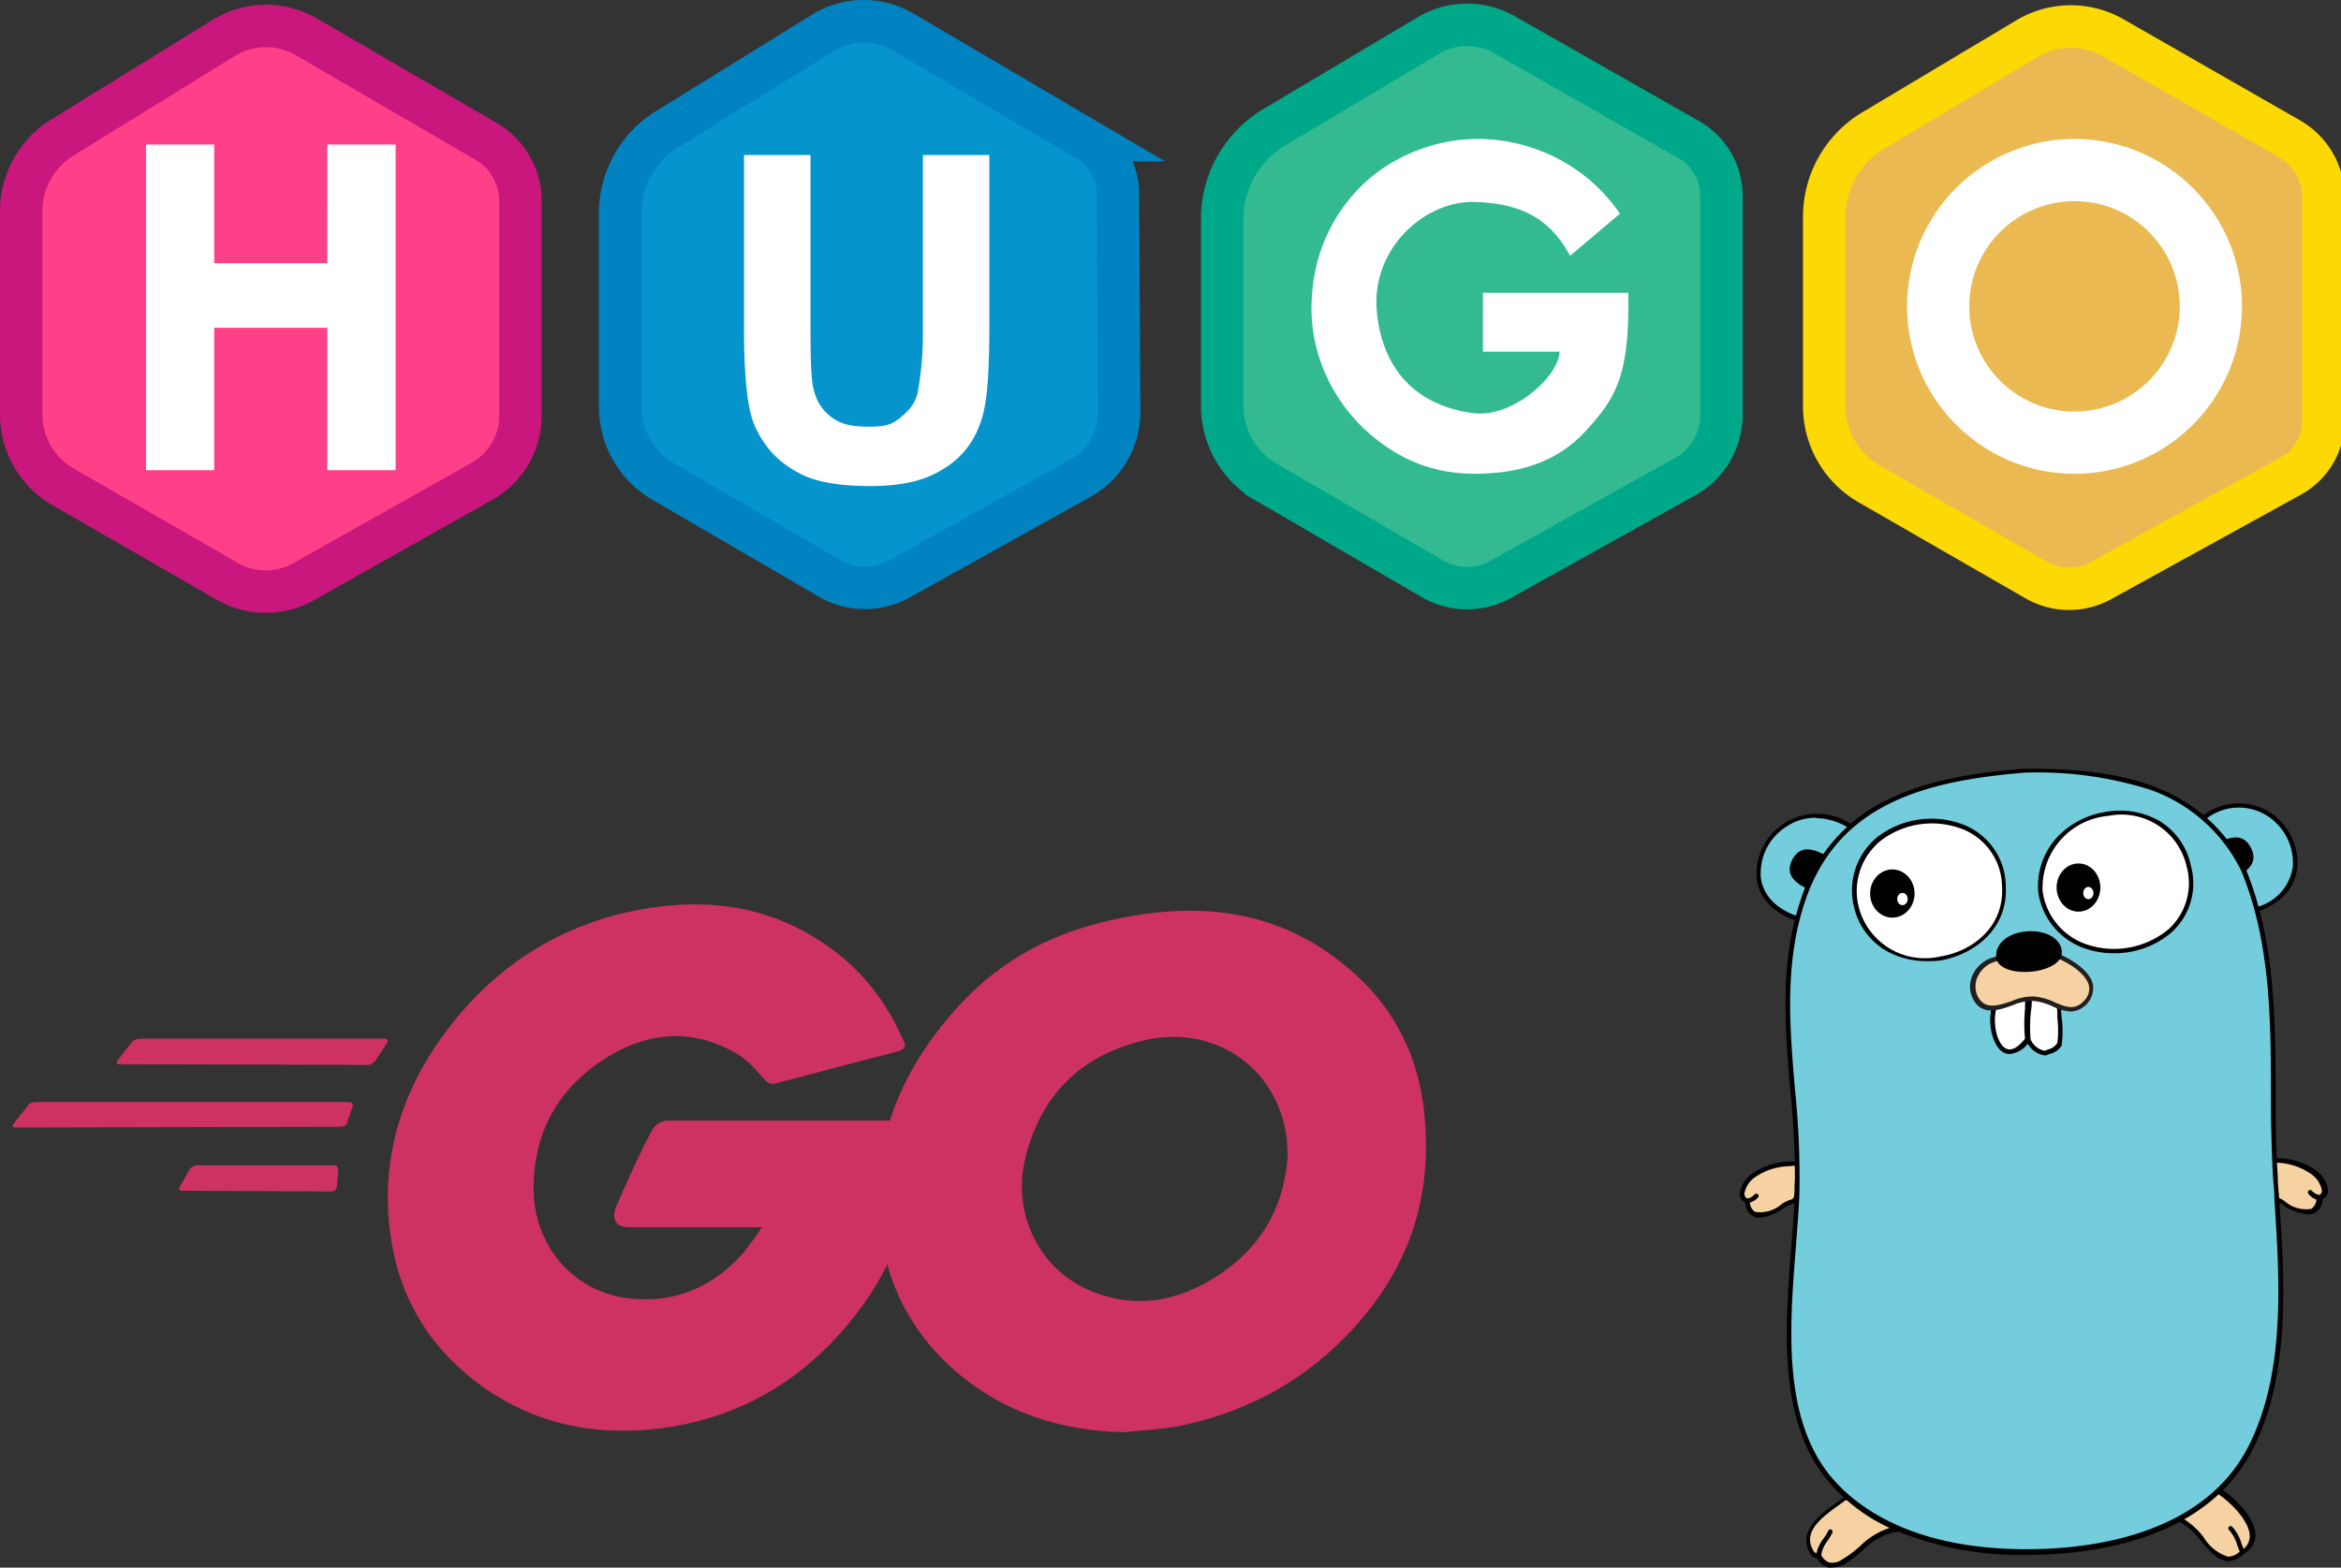 <?xml version="1.0" encoding="UTF-8" standalone="no"?>
<!-- Created with Inkscape (http://www.inkscape.org/) -->

<svg
   xmlns:dc="http://purl.org/dc/elements/1.1/"
   xmlns:cc="http://creativecommons.org/ns#"
   xmlns:rdf="http://www.w3.org/1999/02/22-rdf-syntax-ns#"
   xmlns:svg="http://www.w3.org/2000/svg"
   xmlns="http://www.w3.org/2000/svg"
   xmlns:sodipodi="http://sodipodi.sourceforge.net/DTD/sodipodi-0.dtd"
   xmlns:inkscape="http://www.inkscape.org/namespaces/inkscape"
   width="394.655mm"
   height="264.361mm"
   viewBox="0 0 394.655 264.361"
   version="1.1"
   id="svg8"
   inkscape:version="0.92.4 (5da689c313, 2019-01-14)"
   sodipodi:docname="go_hugo.svg">
  <rect x="0" y="0" width="394.655" height="264.361" fill="#333333" stroke="none"/>
  <defs
     id="defs2" />
  <sodipodi:namedview
     id="base"
     pagecolor="#ffffff"
     bordercolor="#666666"
     borderopacity="1.0"
     inkscape:pageopacity="0.0"
     inkscape:pageshadow="2"
     inkscape:zoom="0.24748737"
     inkscape:cx="-664.10286"
     inkscape:cy="281.76193"
     inkscape:document-units="mm"
     inkscape:current-layer="layer1"
     showgrid="false"
     inkscape:window-width="1920"
     inkscape:window-height="1000"
     inkscape:window-x="-11"
     inkscape:window-y="-11"
     inkscape:window-maximized="1" />
  <g
     inkscape:label="Layer 1"
     inkscape:groupmode="layer"
     id="layer1"
     transform="translate(23.964,96.607)">
    <g
       id="g1191"
       transform="translate(-9.731)">
      <g
         transform="matrix(0.265,0,0,0.265,-14.495,-96.797)"
         id="g1012"
         style="fill-rule:evenodd;stroke-width:27">
        <path
           style="fill:#ebb951;stroke:#fcd804"
           inkscape:connector-curvature="0"
           d="m 1345.211,24.704 112.262,64.305 a 43,43 0 0 1 21.627,37.312 v 142.237 a 40,40 0 0 1 -20.702,35.037 l -120.886,66.584 a 42,42 0 0 1 -41.216,-0.389 l -106.242,-61.155 a 57,57 0 0 1 -28.564,-49.4 V 138.71 a 64,64 0 0 1 31.172,-54.939 l 98.01,-58.564 a 54,54 0 0 1 54.54,-0.503 z"
           id="path989" />
        <path
           style="fill:#33ba91;stroke:#00a88a"
           inkscape:connector-curvature="0"
           d="m 958.07,22.82 117.31,66.78 a 41,41 0 0 1 20.72,35.64 v 139.5 A 45,45 0 0 1 1073,304.06 L 955.68,369.4 a 44,44 0 0 1 -43.54,-0.41 l -105.82,-61.6 a 56,56 0 0 1 -27.83,-48.4 V 140.07 a 68,68 0 0 1 33.23,-58.44 l 98.06,-58.35 a 48,48 0 0 1 48.3,-0.46 z"
           id="path991" />
        <path
           style="fill:#0594cb;stroke:#0083c0"
           inkscape:connector-curvature="0"
           d="m 575.26,20.97 117.23,68.9 a 40,40 0 0 1 19.73,34.27 l 0.73,138.67 a 48,48 0 0 1 -24.64,42.2 L 573.18,369.12 A 45,45 0 0 1 528.65,368.7 L 422.82,307.1 A 55,55 0 0 1 395.49,259.57 V 136.52 a 63,63 0 0 1 29.87,-53.59 l 99.3,-61.4 a 49,49 0 0 1 50.6,-0.56 z"
           id="path993" />
        <path
           style="fill:#ff4088;stroke:#c9177e"
           inkscape:connector-curvature="0"
           d="m 195.81,24.13 114.41,66.54 a 44,44 0 0 1 21.88,38.04 v 136.43 a 48,48 0 0 1 -24.45,41.82 L 194.1,370.9 a 49,49 0 0 1 -48.48,-0.23 L 41.05,310.48 A 53,53 0 0 1 14.49,264.55 V 135.08 a 55,55 0 0 1 26.1,-46.8 l 102.8,-63.46 a 51,51 0 0 1 52.42,-0.69 z"
           id="path995" />
        <path
           style="fill:#ffffff"
           inkscape:connector-curvature="0"
           d="m 1320.72,89.15 c 58.79,0 106.52,47.73 106.52,106.51 0,58.8 -47.73,106.52 -106.52,106.52 -58.78,0 -106.52,-47.73 -106.52,-106.52 0,-58.78 47.74,-106.51 106.52,-106.51 z m 0,39.57 c 36.95,0 66.94,30 66.94,66.94 a 66.97,66.97 0 0 1 -66.94,66.94 c -36.95,0 -66.94,-29.99 -66.94,-66.94 a 66.97,66.97 0 0 1 66.93,-66.94 z m -283.8,65.31 c 0,47.18 -8.94,60.93 -26.81,80.58 -17.87,19.65 -41.57,27.57 -71.1,27.57 -27,0 -48.75,-9.58 -67.61,-26.23 -20.88,-18.45 -36.08,-47.04 -36.08,-78.95 0,-31.37 11.72,-58.48 32.49,-78.67 18.22,-17.67 45.34,-29.18 73.3,-29.18 33.77,0 68.83,15.98 90.44,47.53 L 999.82,163.5 C 986.37,138.47 966.88,130.04 939,129.24 c -30.83,-0.88 -64.77,28.53 -62.25,67.75 1.4,21.94 11.65,59.65 60.96,66.57 25.9,3.63 55.36,-24.02 55.36,-39.04 H 944.4 v -37.5 h 92.5 V 194 Z M 474.32,99.38 h 42.29 v 112.17 c 0,17.8 0.49,29.33 1.47,34.61 1.69,8.48 4.81,14.37 11.17,19.5 6.37,5.13 13.8,6.59 24.84,6.59 11.2,0 14.96,-1.74 20.66,-6.6 5.69,-4.85 9.12,-9.46 10.28,-16.53 1.15,-7.07 3.07,-18.8 3.07,-35.18 V 99.38 h 42.28 v 108.78 c 0,24.86 -1.07,42.43 -3.21,52.69 -2.14,10.27 -6.08,18.93 -11.82,26 -5.74,7.06 -13.42,12.69 -23.03,16.88 -9.62,4.19 -22.16,6.28 -37.65,6.28 -18.7,0 -32.87,-2.28 -42.52,-6.85 -9.66,-4.57 -17.3,-10.5 -22.9,-17.8 -5.61,-7.3 -9.3,-14.95 -11.08,-22.96 -2.58,-11.86 -3.88,-29.38 -3.88,-52.55 V 99.38 Z M 93.91,299.92 V 92.7 h 43.35 v 75.48 h 71.92 V 92.7 h 43.48 v 207.22 h -43.48 v -90.61 h -71.92 v 90.61 z"
           id="path997" />
      </g>
    </g>
    <g
       id="g1183"
       transform="translate(2.144,-25.559)">
      <g
         transform="matrix(2.106,0,0,2.106,267.197,58.49)"
         id="g924">
        <g
           id="g820">
          <path
             style="fill:#f6d2a2"
             inkscape:connector-curvature="0"
             d="m 9.11,34.63 c 0.09,1.89 2,1 2.83,0.42 0.83,-0.58 1,-0.09 1.12,-1.2 a 18.13,18.13 0 0 0 0.09,-2.18 5.35,5.35 0 0 0 -3.57,0.91 c -0.52,0.38 -1.49,1.58 -0.48,2"
             transform="translate(-8.49)"
             id="path816" />
          <path
             style="fill:#010101"
             inkscape:connector-curvature="0"
             d="m 10.09,36 a 1.2,1.2 0 0 1 -0.54,-0.12 1.24,1.24 0 0 1 -0.62,-1.1 0.82,0.82 0 0 1 -0.45,-0.65 2.3,2.3 0 0 1 1,-1.66 5.5,5.5 0 0 1 3.69,-0.94 h 0.15 v 0.15 a 13,13 0 0 1 -0.05,1.71 c 0,0.17 0,0.33 0,0.5 -0.05,0.78 -0.2,0.9 -0.6,1 a 2.23,2.23 0 0 0 -0.6,0.29 4.09,4.09 0 0 1 -1.98,0.82 z m 2.54,-4.13 a 5,5 0 0 0 -2.94,0.9 2,2 0 0 0 -0.84,1.34 0.5,0.5 0 0 0 0.34,0.41 h 0.1 v 0.11 a 1,1 0 0 0 0.42,0.9 2.62,2.62 0 0 0 2.13,-0.62 2.58,2.58 0 0 1 0.68,-0.34 c 0.26,-0.09 0.32,-0.11 0.36,-0.73 0,-0.17 0,-0.33 0,-0.5 a 14,14 0 0 0 0.06,-1.5 h -0.31 z"
             transform="translate(-8.49)"
             id="path818" />
        </g>
        <g
           id="g826">
          <path
             style="fill:#c7b199"
             inkscape:connector-curvature="0"
             d="M 9.11,34.63 A 1.49,1.49 0 0 0 9.86,34.21"
             transform="translate(-8.49)"
             id="path822" />
          <path
             style="fill:#010101"
             inkscape:connector-curvature="0"
             d="M 9.11,34.81 A 0.183,0.183 0 0 1 9,34.46 H 9.12 A 1.08,1.08 0 0 0 9.67,34.14 0.182,0.182 0 1 1 9.96,34.36 1.4,1.4 0 0 1 9.24,34.8 H 9.12 9.11 Z"
             transform="translate(-8.49)"
             id="path824" />
        </g>
        <g
           id="g832">
          <path
             style="fill:#74cddd"
             inkscape:connector-curvature="0"
             d="m 13.47,12.14 c -7.23,-2 -1.85,-11.23 4,-7.45 z"
             transform="translate(-8.49)"
             id="path828" />
          <path
             style="fill:#010101"
             inkscape:connector-curvature="0"
             d="M 13.56,12.35 H 13.42 C 11.36,11.77 10.09,10.55 9.85,8.92 a 4.79,4.79 0 0 1 2.23,-4.52 4.84,4.84 0 0 1 5.44,0.18 l 0.14,0.09 z m 1,-8.38 a 4.23,4.23 0 0 0 -2.31,0.69 4.42,4.42 0 0 0 -2.07,4.17 c 0.22,1.45 1.34,2.55 3.17,3.1 l 3.8,-7.17 A 5,5 0 0 0 14.59,4 Z"
             transform="translate(-8.49)"
             id="path830" />
        </g>
        <g
           id="g838">
          <path
             style="fill:#74cddd"
             inkscape:connector-curvature="0"
             d="m 45.59,4 c 5.72,-4 10.89,5 4.24,7.33 z"
             transform="translate(-8.49)"
             id="path834" />
          <path
             style="fill:#010101"
             inkscape:connector-curvature="0"
             d="m 49.75,11.55 -4.4,-7.6 0.13,-0.09 a 4.72,4.72 0 0 1 5.25,-0.44 4.85,4.85 0 0 1 2.39,4.48 c -0.1,1 -0.64,2.71 -3.23,3.6 z m -3.92,-7.5 4.08,7.06 A 3.91,3.91 0 0 0 52.76,7.87 4.48,4.48 0 0 0 50.55,3.72 4.25,4.25 0 0 0 45.83,4.05 Z"
             transform="translate(-8.49)"
             id="path836" />
        </g>
        <g
           id="g844">
          <path
             style="fill:#f6d2a2"
             inkscape:connector-curvature="0"
             d="m 46.82,57.87 c 1.45,0.9 4.11,3.62 1.93,4.94 -2.09,1.92 -3.27,-2.11 -5.11,-2.66 a 5.09,5.09 0 0 1 3.18,-2.28 z"
             transform="translate(-8.49)"
             id="path840" />
          <path
             style="fill:#010101"
             inkscape:connector-curvature="0"
             d="m 47.64,63.5 h -0.08 c -0.83,-0.05 -1.51,-0.86 -2.17,-1.63 a 4.66,4.66 0 0 0 -1.8,-1.55 L 43.35,60.25 43.5,60 a 5.31,5.31 0 0 1 3.29,-2.35 h 0.07 0.06 c 0.93,0.58 2.85,2.26 2.84,3.78 a 1.67,1.67 0 0 1 -0.9,1.45 1.81,1.81 0 0 1 -1.22,0.62 z m -3.72,-3.44 a 5.73,5.73 0 0 1 1.73,1.57 3.49,3.49 0 0 0 1.92,1.51 1.43,1.43 0 0 0 1,-0.47 v 0 a 1.32,1.32 0 0 0 0.74,-1.16 c 0,-1.22 -1.54,-2.75 -2.61,-3.44 a 4.7,4.7 0 0 0 -2.77,1.99 z"
             transform="translate(-8.49)"
             id="path842" />
        </g>
        <path
           style="fill:#010101"
           inkscape:connector-curvature="0"
           d="M 48.75,63 A 0.18,0.18 0 0 1 48.59,62.9 6.67,6.67 0 0 1 48.31,62.22 3,3 0 0 0 47.65,61 a 0.18,0.18 0 1 1 0.25,-0.26 3.31,3.31 0 0 1 0.74,1.32 6.41,6.41 0 0 0 0.27,0.64 0.18,0.18 0 0 1 -0.08,0.24 z"
           transform="translate(-8.49)"
           id="path846" />
        <g
           id="g852">
          <path
             style="fill:#f6d2a2"
             inkscape:connector-curvature="0"
             d="m 20.85,60.94 c -1.71,0.26 -2.67,1.8 -4.09,2.58 a 1.24,1.24 0 0 1 -2,-0.47 0.65,0.65 0 0 1 -0.52,-0.24 c -1.24,-2 1.29,-3.39 2.62,-4.37 1.87,-0.36 3.02,1.23 3.99,2.5 z"
             transform="translate(-8.49)"
             id="path848" />
          <path
             style="fill:#010101"
             inkscape:connector-curvature="0"
             d="m 15.86,64 a 1.22,1.22 0 0 1 -0.32,0 1.48,1.48 0 0 1 -0.87,-0.75 v 0 a 0.6,0.6 0 0 1 -0.49,-0.26 v 0 c -1.2,-1.89 0.84,-3.32 2.19,-4.27 l 0.47,-0.34 v 0 0 c 1.89,-0.38 3.09,1.18 4.05,2.44 l 0.27,0.36 h -0.3 a 5.17,5.17 0 0 0 -2.53,1.45 9.19,9.19 0 0 1 -1.5,1.12 2,2 0 0 1 -0.97,0.25 z m -1.2,-1.16 a 0.49,0.49 0 0 1 0.21,0 h 0.05 L 15,63 a 1.16,1.16 0 0 0 0.67,0.61 1.37,1.37 0 0 0 1,-0.24 8.93,8.93 0 0 0 1.45,-1.08 6,6 0 0 1 2.41,-1.47 c -0.92,-1.2 -2,-2.5 -3.57,-2.2 l -0.45,0.32 c -1.38,1 -3.09,2.18 -2.1,3.77 a 0.29,0.29 0 0 0 0.21,0.14 v 0 z"
             transform="translate(-8.49)"
             id="path850" />
        </g>
        <path
           style="fill:#010101"
           inkscape:connector-curvature="0"
           d="m 14.79,63.24 v 0 A 0.18,0.18 0 0 1 14.61,63 a 2.74,2.74 0 0 1 0.58,-1.31 4.22,4.22 0 0 0 0.38,-0.63 0.181,0.181 0 0 1 0.33,0.15 4.56,4.56 0 0 1 -0.41,0.69 2.43,2.43 0 0 0 -0.49,1.17 0.18,0.18 0 0 1 -0.21,0.17 z"
           transform="translate(-8.49)"
           id="path854" />
        <path
           style="fill:#010101"
           inkscape:connector-curvature="0"
           d="M 13.77,9.6 C 12.77,9.1 12.12,8.41 12.7,7.31 13.28,6.21 14.24,6.4 15.2,6.9 Z"
           transform="translate(-8.49)"
           id="path856" />
        <path
           style="fill:#010101"
           inkscape:connector-curvature="0"
           d="m 48.32,8.64 c 1,-0.5 1.65,-1.19 1.07,-2.29 -0.58,-1.1 -1.54,-0.91 -2.5,-0.41 z"
           transform="translate(-8.49)"
           id="path858" />
        <g
           id="g864">
          <path
             style="fill:#f6d2a2"
             inkscape:connector-curvature="0"
             d="m 54.89,34.39 c -0.09,1.89 -2,1 -2.83,0.42 -0.83,-0.58 -1,-0.09 -1.12,-1.2 a 18.13,18.13 0 0 1 -0.09,-2.18 5.35,5.35 0 0 1 3.57,0.91 c 0.52,0.38 1.49,1.58 0.48,2"
             transform="translate(-8.49)"
             id="path860" />
          <path
             style="fill:#010101"
             inkscape:connector-curvature="0"
             d="M 53.91,35.72 A 4.09,4.09 0 0 1 52,35 2.23,2.23 0 0 0 51.4,34.71 c -0.4,-0.14 -0.55,-0.26 -0.6,-1 0,-0.17 0,-0.33 0,-0.5 A 13,13 0 0 1 50.75,31.5 v -0.24 h 0.15 a 5.5,5.5 0 0 1 3.69,0.94 2.3,2.3 0 0 1 1,1.66 0.82,0.82 0 0 1 -0.45,0.65 1.24,1.24 0 0 1 -0.62,1.1 1.21,1.21 0 0 1 -0.61,0.11 z M 51,31.6 a 14.05,14.05 0 0 0 0.06,1.5 c 0,0.17 0,0.33 0,0.5 0,0.61 0.09,0.63 0.36,0.73 a 2.58,2.58 0 0 1 0.68,0.34 2.61,2.61 0 0 0 2.13,0.62 1,1 0 0 0 0.42,-0.9 v -0.12 h 0.1 A 0.5,0.5 0 0 0 55.09,33.86 2,2 0 0 0 54.25,32.52 5.1,5.1 0 0 0 51,31.6 Z"
             transform="translate(-8.49)"
             id="path862" />
        </g>
        <g
           id="g870">
          <path
             style="fill:#c7b199"
             inkscape:connector-curvature="0"
             d="M 54.89,34.39 A 1.49,1.49 0 0 1 54.14,34"
             transform="translate(-8.49)"
             id="path866" />
          <path
             style="fill:#010101"
             inkscape:connector-curvature="0"
             d="M 54.89,34.57 H 54.82 54.7 a 1.4,1.4 0 0 1 -0.7,-0.5 0.182,0.182 0 1 1 0.29,-0.22 1.08,1.08 0 0 0 0.55,0.32 h 0.12 a 0.203,0.203 0 0 1 -0.07,0.4 z"
             transform="translate(-8.49)"
             id="path868" />
        </g>
        <g
           id="g876">
          <path
             style="fill:#74cddd"
             inkscape:connector-curvature="0"
             d="m 31.28,0.18 c 7.24,0 14,1 17.56,8 3.17,7.79 2,16.2 2.53,24.43 0.42,7.07 1.34,15.24 -1.94,21.8 C 46,61.29 37.34,63 30.24,62.77 c -5.58,-0.2 -12.32,-2 -15.47,-7.12 -3.7,-6 -1.95,-14.88 -1.68,-21.53 0.32,-7.88 -2.14,-15.79 0.45,-23.51 2.69,-8 9.93,-9.81 17.73,-10.43"
             transform="translate(-8.49)"
             id="path872" />
        </g>
        <g
           id="g882">
          <path
             style="fill:#ffffff"
             inkscape:connector-curvature="0"
             d="m 32.55,9.89 c 1.3,7.55 13.64,5.56 11.87,-2.06 C 42.83,1 32.12,2.89 32.55,9.89"
             transform="translate(-8.49)"
             id="path878" />
          <path
             style="fill:#010101"
             inkscape:connector-curvature="0"
             d="M 38.42,14.82 A 6.91,6.91 0 0 1 36.16,14.45 5.59,5.59 0 0 1 32.38,9.92 v 0 a 5.76,5.76 0 0 1 1.56,-4.44 6.81,6.81 0 0 1 4,-2 6.4,6.4 0 0 1 4.06,0.7 5.45,5.45 0 0 1 2.59,3.61 5.28,5.28 0 0 1 -1.54,5.36 7,7 0 0 1 -4.63,1.67 z M 32.73,9.87 a 5.25,5.25 0 0 0 3.55,4.25 6.83,6.83 0 0 0 6.55,-1.24 5,5 0 0 0 1.43,-5 A 5.34,5.34 0 0 0 38,3.82 5.77,5.77 0 0 0 32.73,9.87 Z"
             transform="translate(-8.49)"
             id="path880" />
        </g>
        <g
           id="g888">
          <path
             style="fill:#ffffff"
             inkscape:connector-curvature="0"
             d="M 17.8,11.12 C 19.48,17.69 30,16 29.61,9.41 29.14,1.51 16.19,3 17.8,11.12"
             transform="translate(-8.49)"
             id="path884" />
          <path
             style="fill:#010101"
             inkscape:connector-curvature="0"
             d="M 23.42,15.45 A 6.46,6.46 0 0 1 20.35,14.7 5.45,5.45 0 0 1 17.64,11.15 v 0 a 5.51,5.51 0 0 1 1.88,-5.65 7.1,7.1 0 0 1 7.06,-0.9 5.34,5.34 0 0 1 3.2,4.8 c 0.21,3.5 -2.57,5.54 -5.23,6 a 7.31,7.31 0 0 1 -1.13,0.05 z M 18,11.08 a 5.46,5.46 0 0 0 6.53,4 c 2.52,-0.4 5.15,-2.32 4.95,-5.61 a 5,5 0 0 0 -3,-4.52 6.75,6.75 0 0 0 -6.71,0.86 5.19,5.19 0 0 0 -1.77,5.27 z"
             transform="translate(-8.49)"
             id="path886" />
        </g>
        <g
           id="g894">
          <path
             style="fill:#ffffff"
             inkscape:connector-curvature="0"
             d="m 34,19 a 17,17 0 0 1 0,3.13 2,2 0 0 1 -1.17,0.72 1.72,1.72 0 0 1 -1.31,-1 22.22,22.22 0 0 1 0.09,-3.54 z"
             transform="translate(-8.49)"
             id="path890" />
          <path
             style="fill:#010101"
             inkscape:connector-curvature="0"
             d="m 32.94,23 h -0.05 a 1.89,1.89 0 0 1 -1.45,-1.13 v 0 a 11.88,11.88 0 0 1 0,-2.43 c 0,-0.37 0.06,-0.76 0.07,-1.14 V 18 l 2.7,0.83 V 19 c 0,0.32 0,0.66 0.05,1 a 8.57,8.57 0 0 1 0,2.15 v 0.05 a 1.5,1.5 0 0 1 -0.95,0.68 L 33,23 Z m -1.16,-1.26 a 1.53,1.53 0 0 0 1.12,0.89 l 0.28,-0.11 a 1.2,1.2 0 0 0 0.73,-0.52 8.43,8.43 0 0 0 0,-2 c 0,-0.31 0,-0.61 -0.05,-0.91 l -2,-0.61 c 0,0.31 0,0.62 -0.06,0.92 a 11.54,11.54 0 0 0 -0.03,2.33 z"
             transform="translate(-8.49)"
             id="path892" />
        </g>
        <g
           id="g900">
          <ellipse
             style="fill:#010101"
             cx="12.21"
             cy="10.04"
             rx="1.78"
             ry="1.93"
             id="ellipse896" />
          <ellipse
             style="fill:#ffffff"
             cx="13.02"
             cy="10.48"
             rx="0.42"
             ry="0.49"
             id="ellipse898" />
        </g>
        <g
           id="g906">
          <ellipse
             style="fill:#010101"
             cx="27.11"
             cy="9.56"
             rx="1.75"
             ry="1.93"
             id="ellipse902" />
          <ellipse
             style="fill:#ffffff"
             cx="27.9"
             cy="10"
             rx="0.41"
             ry="0.49"
             id="ellipse904" />
        </g>
        <g
           id="g912">
          <path
             style="fill:#ffffff"
             inkscape:connector-curvature="0"
             d="m 29,18.85 c -0.78,1.88 0.43,5.64 2.54,2.87 a 22.22,22.22 0 0 1 0.09,-3.54 z"
             transform="translate(-8.49)"
             id="path908" />
          <path
             style="fill:#010101"
             inkscape:connector-curvature="0"
             d="m 30.09,22.89 a 1,1 0 0 1 -0.52,-0.14 c -0.85,-0.49 -1.38,-2.5 -0.78,-4 v -0.08 l 3,-0.76 v 0.24 c 0,0.39 0,0.78 -0.07,1.15 a 11.43,11.43 0 0 0 0,2.36 v 0.07 0.06 a 2.11,2.11 0 0 1 -1.63,1.1 z M 29.1,19 c -0.43,1.17 -0.09,3 0.66,3.43 0.54,0.31 1.14,-0.23 1.56,-0.77 a 12.23,12.23 0 0 1 0,-2.36 c 0,-0.29 0,-0.6 0.06,-0.9 z"
             transform="translate(-8.49)"
             id="path910" />
        </g>
        <g
           id="g922">
          <g
             id="g918">
            <path
               style="fill:#f6d2a2"
               inkscape:connector-curvature="0"
               d="m 29.23,15.23 a 2.29,2.29 0 0 0 -1.88,3.2 c 1,1.8 3.22,-0.16 4.6,0 1.59,0 2.9,1.68 4.18,0.3 1.42,-1.54 -0.61,-3 -2.2,-3.71 z"
               transform="translate(-8.49)"
               id="path914" />
            <path
               style="fill:#231f20"
               inkscape:connector-curvature="0"
               d="m 35,19.49 a 4,4 0 0 1 -1.46,-0.41 4.41,4.41 0 0 0 -1.58,-0.44 v 0 A 4,4 0 0 0 30.3,19 c -1.12,0.39 -2.39,0.83 -3.11,-0.46 a 2.16,2.16 0 0 1 0,-2.1 2.56,2.56 0 0 1 2,-1.37 v 0 L 34,14.86 v 0 c 1.18,0.5 2.53,1.41 2.76,2.47 A 1.91,1.91 0 0 1 35,19.49 Z m -3,-1.21 a 4.7,4.7 0 0 1 1.7,0.47 c 0.9,0.38 1.61,0.67 2.33,-0.11 a 1.33,1.33 0 0 0 0.41,-1.21 c -0.2,-0.92 -1.47,-1.76 -2.51,-2.2 l -4.65,0.19 a 2.22,2.22 0 0 0 -1.7,1.18 1.81,1.81 0 0 0 0,1.75 c 0.57,1 1.59,0.67 2.68,0.3 A 4.24,4.24 0 0 1 32,18.28 Z"
               transform="translate(-8.49)"
               id="path916" />
          </g>
          <path
             style="fill:#010101"
             inkscape:connector-curvature="0"
             d="m 29,15.16 c -0.11,-2.5 4.67,-2.82 5.23,-0.72 0.56,2.1 -5,2.58 -5.23,0.72 z"
             transform="translate(-8.49)"
             id="path920" />
        </g>
      </g>
      <g
         id="g1105">
        <path
           id="path874"
           transform="matrix(2.106,0,0,2.106,249.315,58.49)"
           d="m 31.47,63 h -1.24 a 26.39,26.39 0 0 1 -8.71,-1.74 13.93,13.93 0 0 1 -6.91,-5.47 c -3,-4.84 -2.46,-11.52 -2,-17.42 0.12,-1.48 0.23,-2.89 0.28,-4.21 a 67.83,67.83 0 0 0 -0.36,-8.38 c -0.42,-5 -0.86,-10.17 0.82,-15.18 a 13.28,13.28 0 0 1 7,-8.09 c 2.7,-1.32 6,-2.08 10.85,-2.46 v 0 C 38.34,0 45.38,1 49,8.09 v 0 c 2.32,5.7 2.35,11.82 2.39,17.74 0,2.22 0,4.51 0.16,6.75 0,0.68 0.08,1.37 0.13,2.06 0.42,6.49 0.9,13.86 -2.09,19.82 C 45.85,61.92 36.45,63 31.47,63 Z M 31.28,0.36 C 23.75,1 16.41,2.62 13.71,10.67 c -1.66,4.94 -1.22,10.07 -0.81,15 a 68.09,68.09 0 0 1 0.36,8.42 c -0.05,1.33 -0.17,2.74 -0.28,4.23 -0.46,5.84 -1,12.47 1.93,17.2 1.23,2 5.19,6.67 15.33,7 4.39,0.16 15,-0.34 19,-8.28 2.94,-5.88 2.47,-13.19 2.05,-19.64 0,-0.7 -0.09,-1.39 -0.13,-2.06 C 51.05,30.36 51,28.06 51,25.84 51,19.96 50.94,13.84 48.64,8.24 A 12.87,12.87 0 0 0 41.35,1.73 29.9,29.9 0 0 0 31.28,0.36 Z"
           inkscape:connector-curvature="0"
           style="fill:#010101" />
        <g
           id="g1053"
           transform="matrix(1.16,0,0,1.16,-52.613,-8.863)">
	<g
   id="g1022">
		<g
   id="g1020">
			<g
   id="g1018">
				<path
   id="path1016"
   d="m 40.2,101.1 c -0.4,0 -0.5,-0.2 -0.3,-0.5 L 42,97.9 c 0.2,-0.3 0.7,-0.5 1.1,-0.5 h 35.7 c 0.4,0 0.5,0.3 0.3,0.6 l -1.7,2.6 c -0.2,0.3 -0.7,0.6 -1,0.6 z"
   class="st3"
   inkscape:connector-curvature="0"
   style="fill:#ce3262" />

			</g>

		</g>

	</g>

	<g
   id="g1030">
		<g
   id="g1028">
			<g
   id="g1026">
				<path
   id="path1024"
   d="m 25.1,110.3 c -0.4,0 -0.5,-0.2 -0.3,-0.5 l 2.1,-2.7 c 0.2,-0.3 0.7,-0.5 1.1,-0.5 h 45.6 c 0.4,0 0.6,0.3 0.5,0.6 l -0.8,2.4 c -0.1,0.4 -0.5,0.6 -0.9,0.6 z"
   class="st3"
   inkscape:connector-curvature="0"
   style="fill:#ce3262" />

			</g>

		</g>

	</g>

	<g
   id="g1038">
		<g
   id="g1036">
			<g
   id="g1034">
				<path
   id="path1032"
   d="m 49.3,119.5 c -0.4,0 -0.5,-0.3 -0.3,-0.6 l 1.4,-2.5 c 0.2,-0.3 0.6,-0.6 1,-0.6 h 20 c 0.4,0 0.6,0.3 0.6,0.7 l -0.2,2.4 c 0,0.4 -0.4,0.7 -0.7,0.7 z"
   class="st3"
   inkscape:connector-curvature="0"
   style="fill:#ce3262" />

			</g>

		</g>

	</g>

	<g
   id="g1051">
		<g
   id="CXHf1q_4_">
			<g
   id="g1048">
				<g
   id="g1042">
					<path
   id="path1040"
   d="m 153.1,99.3 c -6.3,1.6 -10.6,2.8 -16.8,4.4 -1.5,0.4 -1.6,0.5 -2.9,-1 -1.5,-1.7 -2.6,-2.8 -4.7,-3.8 -6.3,-3.1 -12.4,-2.2 -18.1,1.5 -6.8,4.4 -10.3,10.9 -10.2,19 0.1,8 5.6,14.6 13.5,15.7 6.8,0.9 12.5,-1.5 17,-6.6 0.9,-1.1 1.7,-2.3 2.7,-3.7 -3.6,0 -8.1,0 -19.3,0 -2.1,0 -2.6,-1.3 -1.9,-3 1.3,-3.1 3.7,-8.3 5.1,-10.9 0.3,-0.6 1,-1.6 2.5,-1.6 5.1,0 23.9,0 36.4,0 -0.2,2.7 -0.2,5.4 -0.6,8.1 -1.1,7.2 -3.8,13.8 -8.2,19.6 -7.2,9.5 -16.6,15.4 -28.5,17 -9.8,1.3 -18.9,-0.6 -26.9,-6.6 -7.4,-5.6 -11.6,-13 -12.7,-22.2 -1.3,-10.9 1.9,-20.7 8.5,-29.3 7.1,-9.3 16.5,-15.2 28,-17.3 9.4,-1.7 18.4,-0.6 26.5,4.9 5.3,3.5 9.1,8.3 11.6,14.1 0.6,0.9 0.2,1.4 -1,1.7 z"
   class="st3"
   inkscape:connector-curvature="0"
   style="fill:#ce3262" />

				</g>

				<g
   id="g1046">
					<path
   id="path1044"
   d="m 186.2,154.6 c -9.1,-0.2 -17.4,-2.8 -24.4,-8.8 -5.9,-5.1 -9.6,-11.6 -10.8,-19.3 -1.8,-11.3 1.3,-21.3 8.1,-30.2 7.3,-9.6 16.1,-14.6 28,-16.7 10.2,-1.8 19.8,-0.8 28.5,5.1 7.9,5.4 12.8,12.7 14.1,22.3 1.7,13.5 -2.2,24.5 -11.5,33.9 -6.6,6.7 -14.7,10.9 -24,12.8 -2.7,0.5 -5.4,0.6 -8,0.9 z M 210,114.2 c -0.1,-1.3 -0.1,-2.3 -0.3,-3.3 -1.8,-9.9 -10.9,-15.5 -20.4,-13.3 -9.3,2.1 -15.3,8 -17.5,17.4 -1.8,7.8 2,15.7 9.2,18.9 5.5,2.4 11,2.1 16.3,-0.6 7.9,-4.1 12.2,-10.5 12.7,-19.1 z"
   class="st3"
   inkscape:connector-curvature="0"
   style="fill:#ce3262" />

				</g>

			</g>

		</g>

	</g>

</g>
      </g>
    </g>
  </g>
  <style
     id="style1014"
     type="text/css">
	.st0{fill:#2DBCAF;}
	.st1{fill:#5DC9E1;}
	.st2{fill:#FDDD00;}
	.st3{fill:#CE3262;}
	.st4{fill:#00ACD7;}
	.st5{fill:#FFFFFF;}
</style>
</svg>
